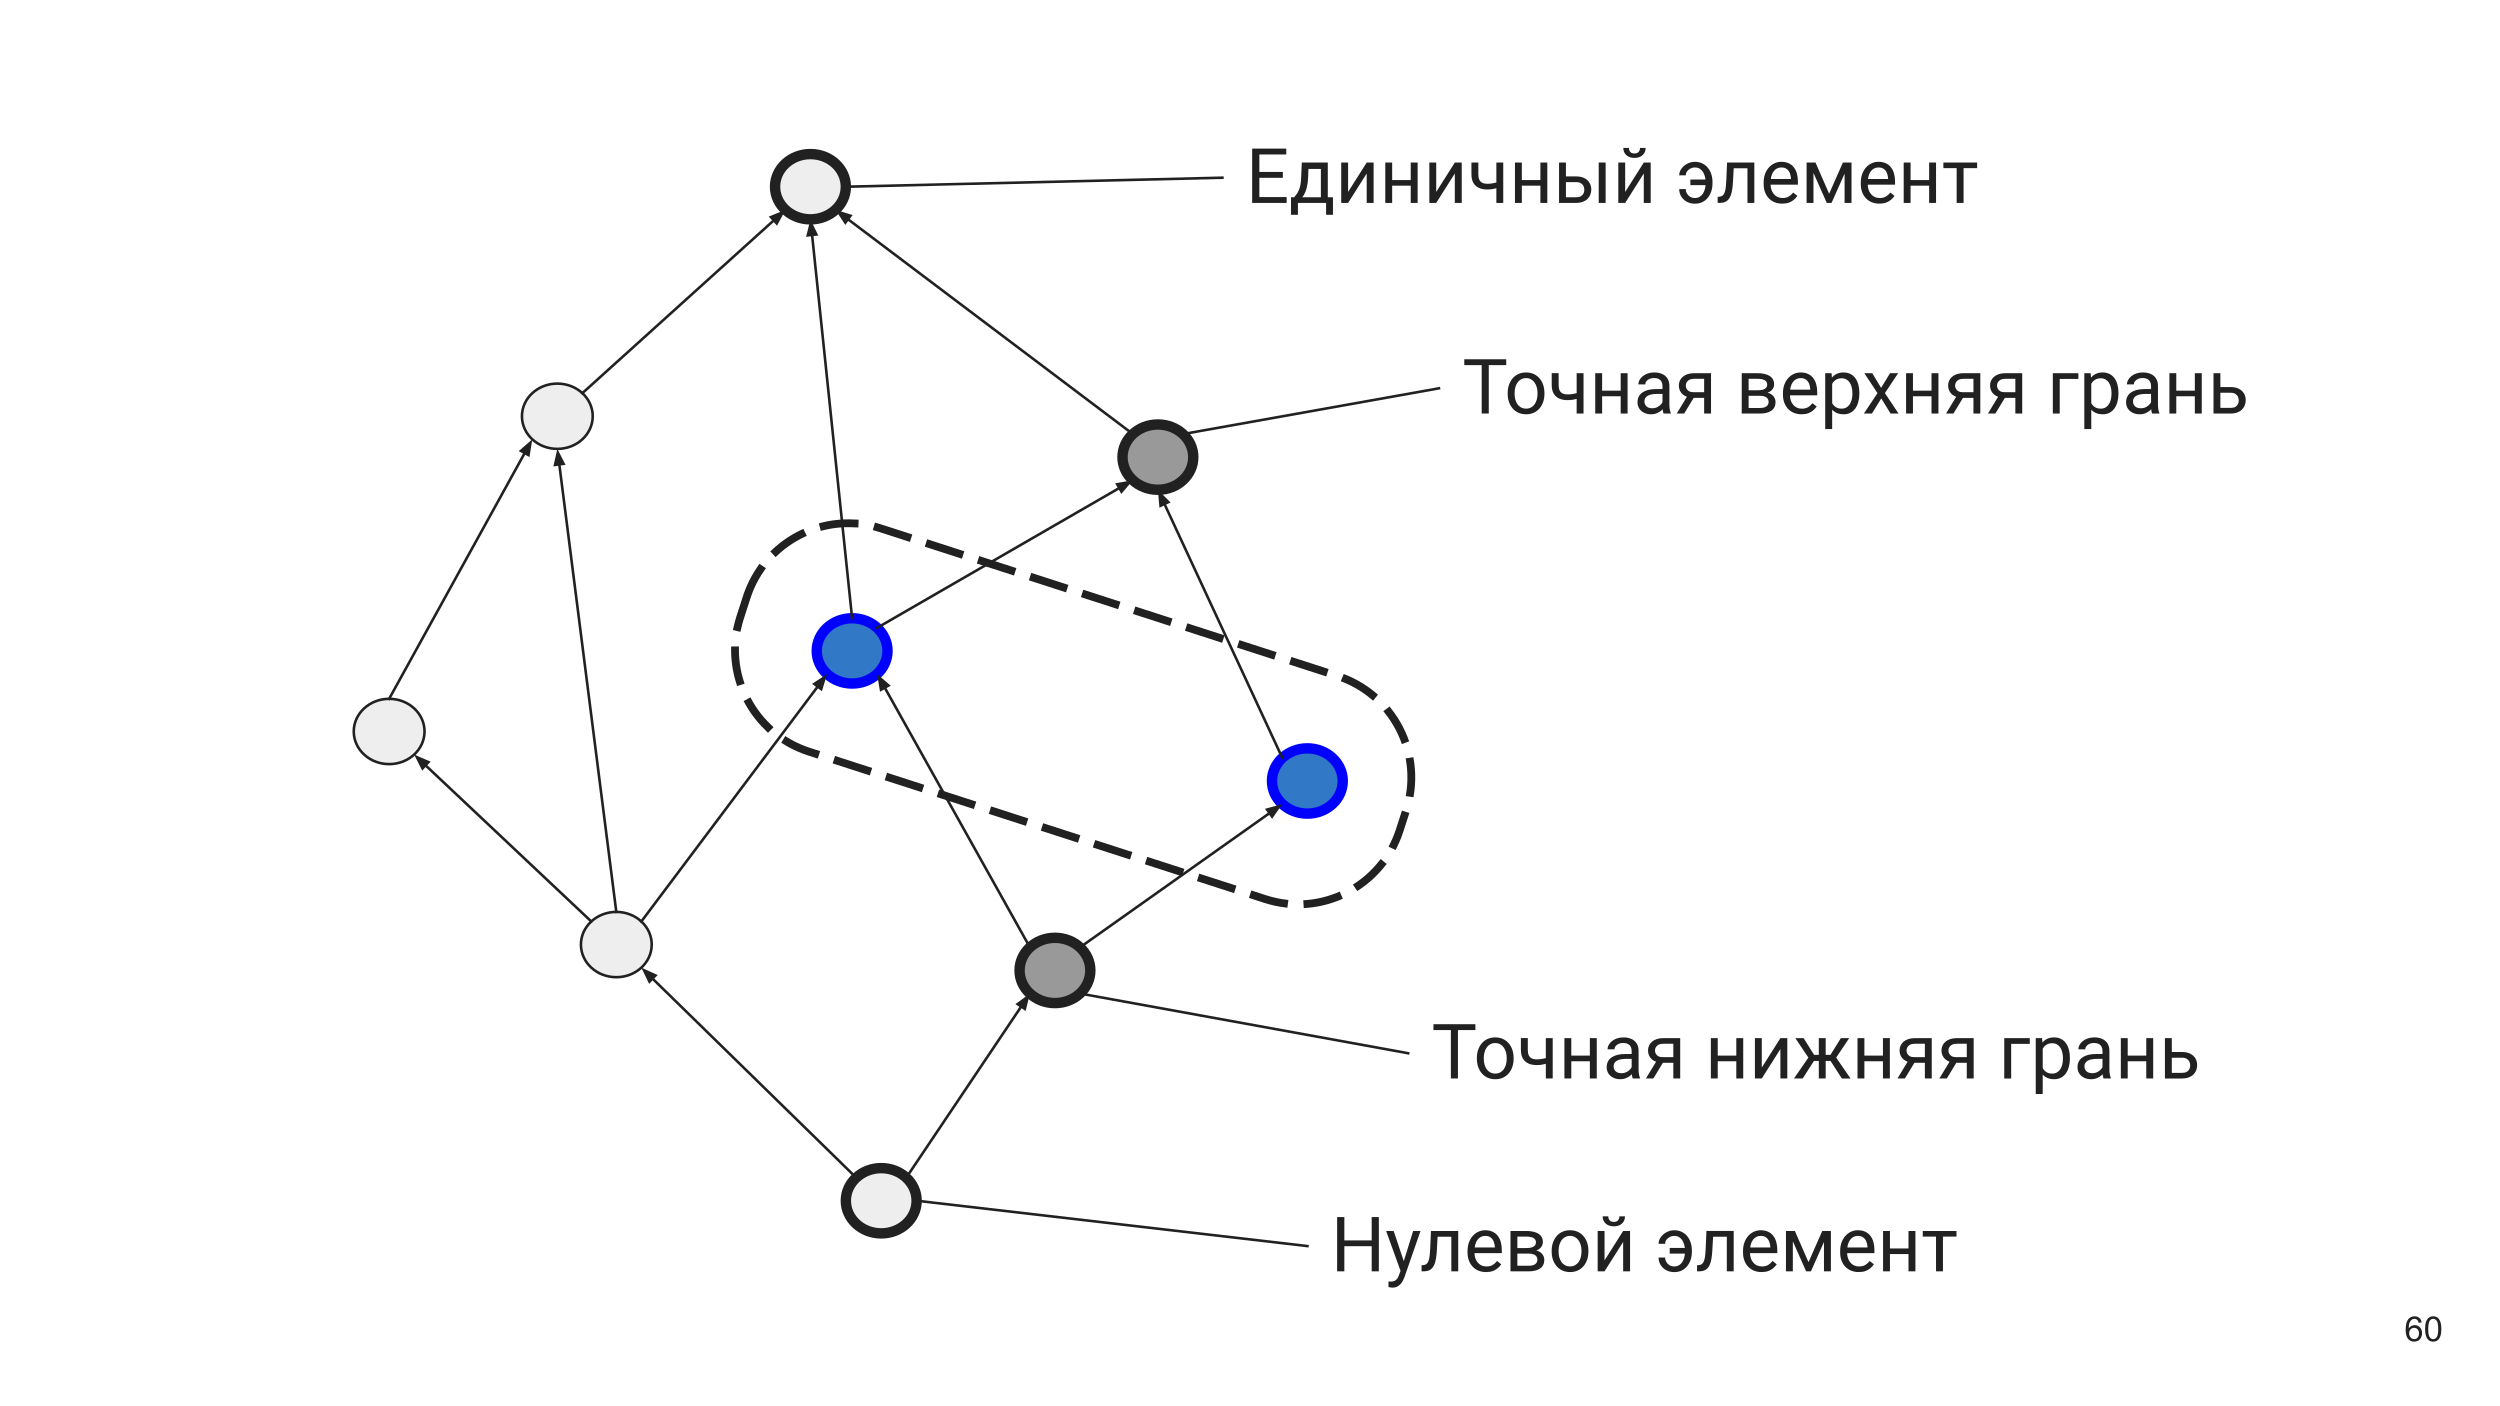 <svg version="1.1" viewBox="0.0 0.0 960.0 540.0" fill="none" stroke="none" stroke-linecap="square" stroke-miterlimit="10" xmlns:xlink="http://www.w3.org/1999/xlink" xmlns="http://www.w3.org/2000/svg"><rect x="0.0" y="0.0" width="960.0" height="540.0" fill="#333333" stroke="none"/><clipPath id="g36c326e7edb_0_50.0"><path d="m0 0l960.0 0l0 540.0l-960.0 0l0 -540.0z" clip-rule="nonzero"/></clipPath><g clip-path="url(#g36c326e7edb_0_50.0)"><path fill="#ffffff" d="m0 0l960.0 0l0 540.0l-960.0 0z" fill-rule="evenodd"/><path fill="#000000" fill-opacity="0.0" d="m889.497 489.577l57.606 0l0 41.323l-57.606 0z" fill-rule="evenodd"/><path fill="#212121" d="m929.903 507.835l-1.156 0.094q-0.156 -0.688 -0.438 -1.0q-0.484 -0.5 -1.172 -0.5q-0.562 0 -0.984 0.312q-0.562 0.391 -0.891 1.172q-0.312 0.766 -0.312 2.203q0.422 -0.641 1.031 -0.953q0.609 -0.312 1.281 -0.312q1.172 0 1.984 0.859q0.828 0.859 0.828 2.234q0 0.891 -0.391 1.672q-0.375 0.766 -1.062 1.172q-0.672 0.406 -1.531 0.406q-1.469 0 -2.391 -1.062q-0.922 -1.078 -0.922 -3.562q0 -2.766 1.016 -4.016q0.906 -1.094 2.406 -1.094q1.125 0 1.844 0.641q0.719 0.625 0.859 1.734zm-4.781 4.109q0 0.609 0.25 1.172q0.266 0.547 0.719 0.844q0.469 0.281 0.984 0.281q0.734 0 1.266 -0.594q0.547 -0.609 0.547 -1.641q0 -0.984 -0.531 -1.547q-0.531 -0.578 -1.328 -0.578q-0.797 0 -1.359 0.578q-0.547 0.562 -0.547 1.484zm6.116 -1.609q0 -1.688 0.344 -2.719q0.359 -1.031 1.047 -1.594q0.688 -0.562 1.719 -0.562q0.781 0 1.359 0.312q0.578 0.297 0.953 0.891q0.375 0.578 0.594 1.422q0.219 0.828 0.219 2.25q0 1.672 -0.359 2.703q-0.344 1.031 -1.031 1.594q-0.672 0.562 -1.734 0.562q-1.375 0 -2.156 -0.984q-0.953 -1.188 -0.953 -3.875zm1.203 0q0 2.344 0.547 3.125q0.562 0.781 1.359 0.781q0.812 0 1.359 -0.781q0.562 -0.781 0.562 -3.125q0 -2.359 -0.562 -3.125q-0.547 -0.781 -1.359 -0.781q-0.812 0 -1.297 0.688q-0.609 0.875 -0.609 3.219z" fill-rule="nonzero"/><path fill="#eeeeee" d="m297.619 71.698l0 0c0 -6.923 6.085 -12.535 13.591 -12.535l0 0c7.506 0 13.591 5.612 13.591 12.535l0 0c0 6.923 -6.085 12.535 -13.591 12.535l0 0c-7.506 0 -13.591 -5.612 -13.591 -12.535z" fill-rule="evenodd"/><path stroke="#212121" stroke-width="4.0" stroke-linejoin="round" stroke-linecap="butt" d="m297.619 71.698l0 0c0 -6.923 6.085 -12.535 13.591 -12.535l0 0c7.506 0 13.591 5.612 13.591 12.535l0 0c0 6.923 -6.085 12.535 -13.591 12.535l0 0c-7.506 0 -13.591 -5.612 -13.591 -12.535z" fill-rule="evenodd"/><path fill="#eeeeee" d="m200.425 159.835l0 0c0 -6.923 6.085 -12.535 13.591 -12.535l0 0c7.506 0 13.591 5.612 13.591 12.535l0 0c0 6.923 -6.085 12.535 -13.591 12.535l0 0c-7.506 0 -13.591 -5.612 -13.591 -12.535z" fill-rule="evenodd"/><path stroke="#212121" stroke-width="1.0" stroke-linejoin="round" stroke-linecap="butt" d="m200.425 159.835l0 0c0 -6.923 6.085 -12.535 13.591 -12.535l0 0c7.506 0 13.591 5.612 13.591 12.535l0 0c0 6.923 -6.085 12.535 -13.591 12.535l0 0c-7.506 0 -13.591 -5.612 -13.591 -12.535z" fill-rule="evenodd"/><path fill="#999999" d="m431.037 175.535l0 0c0 -6.923 6.085 -12.535 13.591 -12.535l0 0c7.506 0 13.591 5.612 13.591 12.535l0 0c0 6.923 -6.085 12.535 -13.591 12.535l0 0c-7.506 0 -13.591 -5.612 -13.591 -12.535z" fill-rule="evenodd"/><path stroke="#212121" stroke-width="4.0" stroke-linejoin="round" stroke-linecap="butt" d="m431.037 175.535l0 0c0 -6.923 6.085 -12.535 13.591 -12.535l0 0c7.506 0 13.591 5.612 13.591 12.535l0 0c0 6.923 -6.085 12.535 -13.591 12.535l0 0c-7.506 0 -13.591 -5.612 -13.591 -12.535z" fill-rule="evenodd"/><path fill="#3178c6" d="m313.622 249.944l0 0c0 -6.923 6.085 -12.535 13.591 -12.535l0 0c7.506 0 13.591 5.612 13.591 12.535l0 0c0 6.923 -6.085 12.535 -13.591 12.535l0 0c-7.506 0 -13.591 -5.612 -13.591 -12.535z" fill-rule="evenodd"/><path stroke="#0000ff" stroke-width="4.0" stroke-linejoin="round" stroke-linecap="butt" d="m313.622 249.944l0 0c0 -6.923 6.085 -12.535 13.591 -12.535l0 0c7.506 0 13.591 5.612 13.591 12.535l0 0c0 6.923 -6.085 12.535 -13.591 12.535l0 0c-7.506 0 -13.591 -5.612 -13.591 -12.535z" fill-rule="evenodd"/><path fill="#3178c6" d="m488.438 299.9l0 0c0 -6.923 6.085 -12.535 13.591 -12.535l0 0c7.506 0 13.591 5.612 13.591 12.535l0 0c0 6.923 -6.085 12.535 -13.591 12.535l0 0c-7.506 0 -13.591 -5.612 -13.591 -12.535z" fill-rule="evenodd"/><path stroke="#0000ff" stroke-width="4.0" stroke-linejoin="round" stroke-linecap="butt" d="m488.438 299.9l0 0c0 -6.923 6.085 -12.535 13.591 -12.535l0 0c7.506 0 13.591 5.612 13.591 12.535l0 0c0 6.923 -6.085 12.535 -13.591 12.535l0 0c-7.506 0 -13.591 -5.612 -13.591 -12.535z" fill-rule="evenodd"/><path fill="#eeeeee" d="m135.84 280.885l0 0c0 -6.923 6.085 -12.535 13.591 -12.535l0 0c7.506 0 13.591 5.612 13.591 12.535l0 0c0 6.923 -6.085 12.535 -13.591 12.535l0 0c-7.506 0 -13.591 -5.612 -13.591 -12.535z" fill-rule="evenodd"/><path stroke="#212121" stroke-width="1.0" stroke-linejoin="round" stroke-linecap="butt" d="m135.84 280.885l0 0c0 -6.923 6.085 -12.535 13.591 -12.535l0 0c7.506 0 13.591 5.612 13.591 12.535l0 0c0 6.923 -6.085 12.535 -13.591 12.535l0 0c-7.506 0 -13.591 -5.612 -13.591 -12.535z" fill-rule="evenodd"/><path fill="#eeeeee" d="m324.801 461.089l0 0c0 -6.923 6.085 -12.535 13.591 -12.535l0 0c7.506 0 13.591 5.612 13.591 12.535l0 0c0 6.923 -6.085 12.535 -13.591 12.535l0 0c-7.506 0 -13.591 -5.612 -13.591 -12.535z" fill-rule="evenodd"/><path stroke="#212121" stroke-width="4.0" stroke-linejoin="round" stroke-linecap="butt" d="m324.801 461.089l0 0c0 -6.923 6.085 -12.535 13.591 -12.535l0 0c7.506 0 13.591 5.612 13.591 12.535l0 0c0 6.923 -6.085 12.535 -13.591 12.535l0 0c-7.506 0 -13.591 -5.612 -13.591 -12.535z" fill-rule="evenodd"/><path fill="#eeeeee" d="m223.076 362.709l0 0c0 -6.923 6.085 -12.535 13.591 -12.535l0 0c7.506 0 13.591 5.612 13.591 12.535l0 0c0 6.923 -6.085 12.535 -13.591 12.535l0 0c-7.506 0 -13.591 -5.612 -13.591 -12.535z" fill-rule="evenodd"/><path stroke="#212121" stroke-width="1.0" stroke-linejoin="round" stroke-linecap="butt" d="m223.076 362.709l0 0c0 -6.923 6.085 -12.535 13.591 -12.535l0 0c7.506 0 13.591 5.612 13.591 12.535l0 0c0 6.923 -6.085 12.535 -13.591 12.535l0 0c-7.506 0 -13.591 -5.612 -13.591 -12.535z" fill-rule="evenodd"/><path fill="#999999" d="m391.509 372.651l0 0c0 -6.923 6.085 -12.535 13.591 -12.535l0 0c7.506 0 13.591 5.612 13.591 12.535l0 0c0 6.923 -6.085 12.535 -13.591 12.535l0 0c-7.506 0 -13.591 -5.612 -13.591 -12.535z" fill-rule="evenodd"/><path stroke="#212121" stroke-width="4.0" stroke-linejoin="round" stroke-linecap="butt" d="m391.509 372.651l0 0c0 -6.923 6.085 -12.535 13.591 -12.535l0 0c7.506 0 13.591 5.612 13.591 12.535l0 0c0 6.923 -6.085 12.535 -13.591 12.535l0 0c-7.506 0 -13.591 -5.612 -13.591 -12.535z" fill-rule="evenodd"/><path fill="#000000" fill-opacity="0.0" d="m328.781 452.225l-82.52 -80.661" fill-rule="evenodd"/><path stroke="#212121" stroke-width="1.0" stroke-linejoin="round" stroke-linecap="butt" d="m328.781 452.225l-78.229 -76.467" fill-rule="evenodd"/><path fill="#212121" stroke="#212121" stroke-width="1.0" stroke-linecap="butt" d="m251.707 374.577l-4.4 -1.991l2.091 4.353z" fill-rule="evenodd"/><path fill="#000000" fill-opacity="0.0" d="m348.001 452.225l47.496 -70.709" fill-rule="evenodd"/><path stroke="#212121" stroke-width="1.0" stroke-linejoin="round" stroke-linecap="butt" d="m348.001 452.225l44.15 -65.728" fill-rule="evenodd"/><path fill="#212121" stroke="#212121" stroke-width="1.0" stroke-linecap="butt" d="m393.523 387.418l1.159 -4.688l-3.902 2.846z" fill-rule="evenodd"/><path fill="#000000" fill-opacity="0.0" d="m227.057 353.845l-68.032 -64.094" fill-rule="evenodd"/><path stroke="#212121" stroke-width="1.0" stroke-linejoin="round" stroke-linecap="butt" d="m227.057 353.845l-63.664 -59.98" fill-rule="evenodd"/><path fill="#212121" stroke="#212121" stroke-width="1.0" stroke-linecap="butt" d="m164.525 292.662l-4.436 -1.91l2.17 4.314z" fill-rule="evenodd"/><path fill="#000000" fill-opacity="0.0" d="m414.71 363.787l77.701 -55.024" fill-rule="evenodd"/><path stroke="#212121" stroke-width="1.0" stroke-linejoin="round" stroke-linecap="butt" d="m414.71 363.787l72.804 -51.556" fill-rule="evenodd"/><path fill="#212121" stroke="#212121" stroke-width="1.0" stroke-linecap="butt" d="m488.469 313.579l2.749 -3.971l-4.658 1.275z" fill-rule="evenodd"/><path fill="#000000" fill-opacity="0.0" d="m395.49 363.787l-58.677 -104.976" fill-rule="evenodd"/><path stroke="#212121" stroke-width="1.0" stroke-linejoin="round" stroke-linecap="butt" d="m395.49 363.787l-55.75 -99.739" fill-rule="evenodd"/><path fill="#212121" stroke="#212121" stroke-width="1.0" stroke-linecap="butt" d="m341.182 263.242l-3.656 -3.155l0.772 4.767z" fill-rule="evenodd"/><path fill="#000000" fill-opacity="0.0" d="m246.277 353.845l71.339 -95.024" fill-rule="evenodd"/><path stroke="#212121" stroke-width="1.0" stroke-linejoin="round" stroke-linecap="butt" d="m246.277 353.845l67.736 -90.225" fill-rule="evenodd"/><path fill="#212121" stroke="#212121" stroke-width="1.0" stroke-linecap="butt" d="m315.334 264.611l1.404 -4.621l-4.046 2.638z" fill-rule="evenodd"/><path fill="#000000" fill-opacity="0.0" d="m236.661 350.165l-22.646 -177.795" fill-rule="evenodd"/><path stroke="#212121" stroke-width="1.0" stroke-linejoin="round" stroke-linecap="butt" d="m236.661 350.165l-21.888 -171.843" fill-rule="evenodd"/><path fill="#212121" stroke="#212121" stroke-width="1.0" stroke-linecap="butt" d="m216.412 178.113l-2.212 -4.293l-1.065 4.71z" fill-rule="evenodd"/><path fill="#000000" fill-opacity="0.0" d="m149.43 268.349l54.961 -99.654" fill-rule="evenodd"/><path stroke="#212121" stroke-width="1.0" stroke-linejoin="round" stroke-linecap="butt" d="m149.43 268.349l52.063 -94.4" fill-rule="evenodd"/><path fill="#212121" stroke="#212121" stroke-width="1.0" stroke-linecap="butt" d="m202.94 174.747l0.745 -4.771l-3.638 3.176z" fill-rule="evenodd"/><path fill="#000000" fill-opacity="0.0" d="m223.626 150.971l77.984 -70.394" fill-rule="evenodd"/><path stroke="#212121" stroke-width="1.0" stroke-linejoin="round" stroke-linecap="butt" d="m223.626 150.971l73.53 -66.373" fill-rule="evenodd"/><path fill="#212121" stroke="#212121" stroke-width="1.0" stroke-linecap="butt" d="m298.263 85.823l2.262 -4.267l-4.475 1.815z" fill-rule="evenodd"/><path fill="#000000" fill-opacity="0.0" d="m435.017 166.672l-114.205 -86.11" fill-rule="evenodd"/><path stroke="#212121" stroke-width="1.0" stroke-linejoin="round" stroke-linecap="butt" d="m435.017 166.672l-109.414 -82.498" fill-rule="evenodd"/><path fill="#212121" stroke="#212121" stroke-width="1.0" stroke-linecap="butt" d="m326.598 82.855l-4.618 -1.413l2.629 4.051z" fill-rule="evenodd"/><path fill="#000000" fill-opacity="0.0" d="m336.823 241.08l98.205 -56.693" fill-rule="evenodd"/><path stroke="#212121" stroke-width="1.0" stroke-linejoin="round" stroke-linecap="butt" d="m336.823 241.08l93.008 -53.693" fill-rule="evenodd"/><path fill="#212121" stroke="#212121" stroke-width="1.0" stroke-linecap="butt" d="m430.657 188.817l3.104 -3.699l-4.756 0.838z" fill-rule="evenodd"/><path fill="#000000" fill-opacity="0.0" d="m327.213 237.408l-16.0 -153.165" fill-rule="evenodd"/><path stroke="#212121" stroke-width="1.0" stroke-linejoin="round" stroke-linecap="butt" d="m327.213 237.408l-15.377 -147.198" fill-rule="evenodd"/><path fill="#212121" stroke="#212121" stroke-width="1.0" stroke-linecap="butt" d="m313.479 90.039l-2.114 -4.342l-1.171 4.685z" fill-rule="evenodd"/><path fill="#000000" fill-opacity="0.0" d="m492.407 291.031l-47.78 -102.961" fill-rule="evenodd"/><path stroke="#212121" stroke-width="1.0" stroke-linejoin="round" stroke-linecap="butt" d="m492.407 291.031l-45.254 -97.518" fill-rule="evenodd"/><path fill="#212121" stroke="#212121" stroke-width="1.0" stroke-linecap="butt" d="m448.651 192.818l-3.409 -3.421l0.412 4.812z" fill-rule="evenodd"/><path fill="#000000" fill-opacity="0.0" d="m552.562 121.643l331.874 0l0 54.929l-331.874 0z" fill-rule="evenodd"/><path fill="#212121" d="m571.687 137.959l0 20.844l-2.719 0l0 -20.844l2.719 0zm6.703 0l0 2.25l-16.109 0l0 -2.25l16.109 0zm0.566 13.266l0 -0.328q0 -1.672 0.484 -3.109q0.5 -1.438 1.406 -2.5q0.922 -1.078 2.219 -1.672q1.312 -0.594 2.922 -0.594q1.641 0 2.953 0.594q1.312 0.594 2.234 1.672q0.922 1.062 1.406 2.5q0.484 1.438 0.484 3.109l0 0.328q0 1.672 -0.484 3.109q-0.484 1.438 -1.406 2.5q-0.922 1.062 -2.219 1.656q-1.297 0.594 -2.938 0.594q-1.625 0 -2.938 -0.594q-1.297 -0.594 -2.219 -1.656q-0.922 -1.062 -1.422 -2.5q-0.484 -1.438 -0.484 -3.109zm2.656 -0.328l0 0.328q0 1.156 0.266 2.188q0.281 1.016 0.828 1.812q0.547 0.781 1.375 1.234q0.844 0.453 1.938 0.453q1.094 0 1.906 -0.453q0.828 -0.453 1.375 -1.234q0.547 -0.797 0.828 -1.812q0.281 -1.031 0.281 -2.188l0 -0.328q0 -1.141 -0.281 -2.156q-0.281 -1.031 -0.844 -1.828q-0.547 -0.797 -1.375 -1.25q-0.812 -0.469 -1.922 -0.469q-1.078 0 -1.906 0.469q-0.828 0.453 -1.375 1.25q-0.547 0.797 -0.828 1.828q-0.266 1.016 -0.266 2.156zm26.461 -7.594l0 15.5l-2.641 0l0 -15.5l2.641 0zm-0.906 7.125l0 2.172q-0.797 0.297 -1.625 0.547q-0.812 0.234 -1.734 0.375q-0.906 0.125 -1.969 0.125q-1.828 0 -3.172 -0.641q-1.344 -0.641 -2.078 -1.922q-0.734 -1.297 -0.734 -3.281l0 -4.516l2.656 0l0 4.516q0 1.297 0.375 2.094q0.391 0.797 1.141 1.188q0.75 0.375 1.812 0.375q1.031 0 1.938 -0.141q0.922 -0.141 1.75 -0.359q0.844 -0.234 1.641 -0.531zm15.687 -0.406l0 2.156l-8.188 0l0 -2.156l8.188 0zm-7.641 -6.719l0 15.5l-2.641 0l0 -15.5l2.641 0zm9.781 0l0 15.5l-2.656 0l0 -15.5l2.656 0zm13.397 12.844l0 -7.969q0 -0.922 -0.375 -1.594q-0.359 -0.688 -1.094 -1.047q-0.719 -0.375 -1.797 -0.375q-1.0 0 -1.75 0.344q-0.75 0.344 -1.172 0.906q-0.422 0.547 -0.422 1.188l-2.656 0q0 -0.828 0.422 -1.641q0.438 -0.812 1.25 -1.484q0.812 -0.672 1.938 -1.062q1.141 -0.391 2.547 -0.391q1.688 0 2.984 0.578q1.297 0.562 2.031 1.719q0.75 1.156 0.75 2.891l0 7.219q0 0.766 0.125 1.641q0.141 0.875 0.406 1.5l0 0.234l-2.766 0q-0.188 -0.453 -0.312 -1.219q-0.109 -0.766 -0.109 -1.438zm0.453 -6.734l0.031 1.859l-2.672 0q-1.141 0 -2.031 0.188q-0.875 0.172 -1.484 0.531q-0.594 0.359 -0.922 0.891q-0.312 0.531 -0.312 1.25q0 0.734 0.328 1.344q0.344 0.594 1.0 0.953q0.672 0.344 1.641 0.344q1.219 0 2.141 -0.516q0.938 -0.516 1.484 -1.25q0.562 -0.75 0.594 -1.453l1.141 1.266q-0.109 0.609 -0.547 1.344q-0.438 0.719 -1.188 1.391q-0.734 0.656 -1.75 1.094q-1.0 0.438 -2.266 0.438q-1.562 0 -2.75 -0.609q-1.188 -0.609 -1.844 -1.641q-0.641 -1.047 -0.641 -2.344q0 -1.25 0.484 -2.188q0.484 -0.953 1.406 -1.594q0.922 -0.641 2.203 -0.969q1.297 -0.328 2.875 -0.328l3.078 0zm9.5 2.0l2.859 0l-4.484 7.391l-2.859 0l4.484 -7.391zm2.219 -8.109l6.469 0l0 15.5l-2.641 0l0 -13.344l-3.828 0q-1.125 0 -1.844 0.375q-0.719 0.375 -1.047 0.984q-0.328 0.594 -0.328 1.25q0 0.625 0.297 1.203q0.297 0.578 0.938 0.953q0.656 0.375 1.672 0.375l4.859 0l0 2.172l-4.859 0q-1.328 0 -2.359 -0.359q-1.031 -0.359 -1.75 -0.984q-0.719 -0.641 -1.094 -1.5q-0.375 -0.875 -0.375 -1.891q0 -1.016 0.391 -1.875q0.406 -0.859 1.156 -1.5q0.75 -0.656 1.844 -1.0q1.094 -0.359 2.5 -0.359zm25.293 8.688l-5.094 0l-0.016 -2.125l4.141 0q1.234 0 2.062 -0.234q0.828 -0.25 1.234 -0.734q0.422 -0.484 0.422 -1.203q0 -0.562 -0.234 -0.984q-0.234 -0.422 -0.719 -0.703q-0.469 -0.281 -1.172 -0.406q-0.688 -0.141 -1.609 -0.141l-3.406 0l0 13.344l-2.641 0l0 -15.5l6.047 0q1.469 0 2.641 0.266q1.188 0.25 2.016 0.781q0.844 0.516 1.281 1.328q0.453 0.797 0.453 1.891q0 0.688 -0.281 1.328q-0.281 0.625 -0.844 1.109q-0.562 0.484 -1.375 0.797q-0.812 0.312 -1.875 0.391l-1.031 0.797zm0 6.812l-6.047 0l1.312 -2.141l4.734 0q1.094 0 1.828 -0.281q0.734 -0.281 1.094 -0.797q0.375 -0.531 0.375 -1.266q0 -0.734 -0.375 -1.25q-0.359 -0.531 -1.094 -0.797q-0.734 -0.281 -1.828 -0.281l-4.031 0l0.031 -2.125l5.031 0l0.953 0.797q1.281 0.109 2.156 0.641q0.891 0.531 1.344 1.344q0.469 0.797 0.469 1.75q0 1.078 -0.406 1.922q-0.406 0.828 -1.188 1.375q-0.766 0.547 -1.875 0.828q-1.094 0.281 -2.484 0.281zm15.925 0.281q-1.625 0 -2.938 -0.547q-1.312 -0.547 -2.25 -1.547q-0.938 -1.016 -1.438 -2.391q-0.5 -1.375 -0.5 -3.0l0 -0.594q0 -1.891 0.562 -3.375q0.562 -1.484 1.516 -2.516q0.969 -1.031 2.172 -1.562q1.219 -0.531 2.531 -0.531q1.656 0 2.859 0.578q1.219 0.562 1.984 1.594q0.781 1.016 1.156 2.406q0.375 1.375 0.375 3.016l0 1.188l-11.578 0l0 -2.172l8.922 0l0 -0.188q-0.062 -1.031 -0.422 -2.0q-0.359 -0.984 -1.156 -1.609q-0.781 -0.641 -2.141 -0.641q-0.906 0 -1.672 0.391q-0.75 0.375 -1.297 1.125q-0.547 0.734 -0.844 1.812q-0.297 1.078 -0.297 2.484l0 0.594q0 1.109 0.297 2.078q0.312 0.953 0.906 1.688q0.594 0.734 1.438 1.156q0.859 0.406 1.953 0.406q1.406 0 2.375 -0.562q0.969 -0.578 1.703 -1.547l1.609 1.281q-0.5 0.75 -1.281 1.438q-0.766 0.688 -1.891 1.125q-1.125 0.422 -2.656 0.422zm11.771 -12.797l0 18.469l-2.672 0l0 -21.453l2.438 0l0.234 2.984zm10.438 4.641l0 0.297q0 1.688 -0.406 3.141q-0.391 1.438 -1.156 2.5q-0.766 1.047 -1.891 1.641q-1.109 0.578 -2.562 0.578q-1.469 0 -2.609 -0.484q-1.125 -0.484 -1.922 -1.406q-0.781 -0.938 -1.25 -2.234q-0.469 -1.312 -0.641 -2.938l0 -1.609q0.172 -1.719 0.641 -3.078q0.484 -1.359 1.266 -2.328q0.781 -0.969 1.891 -1.469q1.125 -0.516 2.578 -0.516q1.469 0 2.594 0.562q1.141 0.562 1.906 1.609q0.781 1.047 1.172 2.5q0.391 1.453 0.391 3.234zm-2.672 0.297l0 -0.297q0 -1.156 -0.25 -2.172q-0.234 -1.031 -0.75 -1.812q-0.5 -0.781 -1.297 -1.234q-0.781 -0.453 -1.859 -0.453q-1.0 0 -1.75 0.344q-0.734 0.344 -1.25 0.922q-0.516 0.578 -0.844 1.328q-0.312 0.734 -0.469 1.516l0 3.703q0.281 1.016 0.797 1.891q0.516 0.875 1.375 1.422q0.859 0.531 2.172 0.531q1.062 0 1.844 -0.453q0.781 -0.453 1.281 -1.234q0.516 -0.797 0.75 -1.812q0.25 -1.031 0.25 -2.188zm7.629 -7.922l3.391 5.641l3.438 -5.641l3.109 0l-5.078 7.656l5.234 7.844l-3.062 0l-3.578 -5.812l-3.578 5.812l-3.094 0l5.219 -7.844l-5.047 -7.656l3.047 0zm23.268 6.719l0 2.156l-8.188 0l0 -2.156l8.188 0zm-7.641 -6.719l0 15.5l-2.641 0l0 -15.5l2.641 0zm9.781 0l0 15.5l-2.656 0l0 -15.5l2.656 0zm7.397 8.109l2.859 0l-4.484 7.391l-2.859 0l4.484 -7.391zm2.219 -8.109l6.469 0l0 15.5l-2.641 0l0 -13.344l-3.828 0q-1.125 0 -1.844 0.375q-0.719 0.375 -1.047 0.984q-0.328 0.594 -0.328 1.25q0 0.625 0.297 1.203q0.297 0.578 0.938 0.953q0.656 0.375 1.672 0.375l4.859 0l0 2.172l-4.859 0q-1.328 0 -2.359 -0.359q-1.031 -0.359 -1.75 -0.984q-0.719 -0.641 -1.094 -1.5q-0.375 -0.875 -0.375 -1.891q0 -1.016 0.391 -1.875q0.406 -0.859 1.156 -1.5q0.75 -0.656 1.844 -1.0q1.094 -0.359 2.5 -0.359zm13.877 8.109l2.859 0l-4.484 7.391l-2.859 0l4.484 -7.391zm2.219 -8.109l6.469 0l0 15.5l-2.641 0l0 -13.344l-3.828 0q-1.125 0 -1.844 0.375q-0.719 0.375 -1.047 0.984q-0.328 0.594 -0.328 1.25q0 0.625 0.297 1.203q0.297 0.578 0.938 0.953q0.656 0.375 1.672 0.375l4.859 0l0 2.172l-4.859 0q-1.328 0 -2.359 -0.359q-1.031 -0.359 -1.75 -0.984q-0.719 -0.641 -1.094 -1.5q-0.375 -0.875 -0.375 -1.891q0 -1.016 0.391 -1.875q0.406 -0.859 1.156 -1.5q0.75 -0.656 1.844 -1.0q1.094 -0.359 2.5 -0.359zm28.027 0l0 2.203l-7.156 0l0 13.297l-2.656 0l0 -15.5l9.812 0zm4.956 2.984l0 18.469l-2.672 0l0 -21.453l2.438 0l0.234 2.984zm10.438 4.641l0 0.297q0 1.688 -0.406 3.141q-0.391 1.438 -1.156 2.5q-0.766 1.047 -1.891 1.641q-1.109 0.578 -2.562 0.578q-1.469 0 -2.609 -0.484q-1.125 -0.484 -1.922 -1.406q-0.781 -0.938 -1.25 -2.234q-0.469 -1.312 -0.641 -2.938l0 -1.609q0.172 -1.719 0.641 -3.078q0.484 -1.359 1.266 -2.328q0.781 -0.969 1.891 -1.469q1.125 -0.516 2.578 -0.516q1.469 0 2.594 0.562q1.141 0.562 1.906 1.609q0.781 1.047 1.172 2.5q0.391 1.453 0.391 3.234zm-2.672 0.297l0 -0.297q0 -1.156 -0.25 -2.172q-0.234 -1.031 -0.75 -1.812q-0.5 -0.781 -1.297 -1.234q-0.781 -0.453 -1.859 -0.453q-1.0 0 -1.75 0.344q-0.734 0.344 -1.25 0.922q-0.516 0.578 -0.844 1.328q-0.312 0.734 -0.469 1.516l0 3.703q0.281 1.016 0.797 1.891q0.516 0.875 1.375 1.422q0.859 0.531 2.172 0.531q1.062 0 1.844 -0.453q0.781 -0.453 1.281 -1.234q0.516 -0.797 0.75 -1.812q0.25 -1.031 0.25 -2.188zm15.187 4.922l0 -7.969q0 -0.922 -0.375 -1.594q-0.359 -0.688 -1.094 -1.047q-0.719 -0.375 -1.797 -0.375q-1.0 0 -1.75 0.344q-0.75 0.344 -1.172 0.906q-0.422 0.547 -0.422 1.188l-2.656 0q0 -0.828 0.422 -1.641q0.438 -0.812 1.25 -1.484q0.812 -0.672 1.938 -1.062q1.141 -0.391 2.547 -0.391q1.688 0 2.984 0.578q1.297 0.562 2.031 1.719q0.75 1.156 0.75 2.891l0 7.219q0 0.766 0.125 1.641q0.141 0.875 0.406 1.5l0 0.234l-2.766 0q-0.188 -0.453 -0.312 -1.219q-0.109 -0.766 -0.109 -1.438zm0.453 -6.734l0.031 1.859l-2.672 0q-1.141 0 -2.031 0.188q-0.875 0.172 -1.484 0.531q-0.594 0.359 -0.922 0.891q-0.312 0.531 -0.312 1.25q0 0.734 0.328 1.344q0.344 0.594 1.0 0.953q0.672 0.344 1.641 0.344q1.219 0 2.141 -0.516q0.938 -0.516 1.484 -1.25q0.562 -0.75 0.594 -1.453l1.141 1.266q-0.109 0.609 -0.547 1.344q-0.438 0.719 -1.188 1.391q-0.734 0.656 -1.75 1.094q-1.0 0.438 -2.266 0.438q-1.562 0 -2.75 -0.609q-1.188 -0.609 -1.844 -1.641q-0.641 -1.047 -0.641 -2.344q0 -1.25 0.484 -2.188q0.484 -0.953 1.406 -1.594q0.922 -0.641 2.203 -0.969q1.297 -0.328 2.875 -0.328l3.078 0zm16.875 0.609l0 2.156l-8.188 0l0 -2.156l8.188 0zm-7.641 -6.719l0 15.5l-2.641 0l0 -15.5l2.641 0zm9.781 0l0 15.5l-2.656 0l0 -15.5l2.656 0zm6.444 5.328l4.641 0q1.875 0 3.156 0.656q1.297 0.656 1.969 1.797q0.672 1.125 0.672 2.578q0 1.078 -0.375 2.016q-0.375 0.938 -1.109 1.641q-0.734 0.703 -1.828 1.094q-1.078 0.391 -2.484 0.391l-6.578 0l0 -15.5l2.641 0l0 13.328l3.938 0q1.156 0 1.844 -0.406q0.688 -0.422 0.984 -1.078q0.297 -0.672 0.297 -1.391q0 -0.703 -0.297 -1.375q-0.297 -0.672 -0.984 -1.109q-0.688 -0.453 -1.844 -0.453l-4.641 0l0 -2.188z" fill-rule="nonzero"/><path fill="#000000" fill-opacity="0.0" d="m552.562 149.108l-98.331 17.575" fill-rule="evenodd"/><path stroke="#212121" stroke-width="1.0" stroke-linejoin="round" stroke-linecap="butt" d="m552.562 149.108l-98.331 17.575" fill-rule="evenodd"/><path fill="#000000" fill-opacity="0.0" d="m540.727 376.982l336.22 0l0 54.929l-336.22 0z" fill-rule="evenodd"/><path fill="#212121" d="m559.852 393.298l0 20.844l-2.719 0l0 -20.844l2.719 0zm6.703 0l0 2.25l-16.109 0l0 -2.25l16.109 0zm0.566 13.266l0 -0.328q0 -1.672 0.484 -3.109q0.5 -1.438 1.406 -2.5q0.922 -1.078 2.219 -1.672q1.312 -0.594 2.922 -0.594q1.641 0 2.953 0.594q1.312 0.594 2.234 1.672q0.922 1.062 1.406 2.5q0.484 1.438 0.484 3.109l0 0.328q0 1.672 -0.484 3.109q-0.484 1.438 -1.406 2.5q-0.922 1.062 -2.219 1.656q-1.297 0.594 -2.938 0.594q-1.625 0 -2.938 -0.594q-1.297 -0.594 -2.219 -1.656q-0.922 -1.062 -1.422 -2.5q-0.484 -1.438 -0.484 -3.109zm2.656 -0.328l0 0.328q0 1.156 0.266 2.188q0.281 1.016 0.828 1.812q0.547 0.781 1.375 1.234q0.844 0.453 1.938 0.453q1.094 0 1.906 -0.453q0.828 -0.453 1.375 -1.234q0.547 -0.797 0.828 -1.812q0.281 -1.031 0.281 -2.188l0 -0.328q0 -1.141 -0.281 -2.156q-0.281 -1.031 -0.844 -1.828q-0.547 -0.797 -1.375 -1.25q-0.812 -0.469 -1.922 -0.469q-1.078 0 -1.906 0.469q-0.828 0.453 -1.375 1.25q-0.547 0.797 -0.828 1.828q-0.266 1.016 -0.266 2.156zm26.461 -7.594l0 15.5l-2.641 0l0 -15.5l2.641 0zm-0.906 7.125l0 2.172q-0.797 0.297 -1.625 0.547q-0.812 0.234 -1.734 0.375q-0.906 0.125 -1.969 0.125q-1.828 0 -3.172 -0.641q-1.344 -0.641 -2.078 -1.922q-0.734 -1.297 -0.734 -3.281l0 -4.516l2.656 0l0 4.516q0 1.297 0.375 2.094q0.391 0.797 1.141 1.188q0.75 0.375 1.812 0.375q1.031 0 1.938 -0.141q0.922 -0.141 1.75 -0.359q0.844 -0.234 1.641 -0.531zm15.687 -0.406l0 2.156l-8.188 0l0 -2.156l8.188 0zm-7.641 -6.719l0 15.5l-2.641 0l0 -15.5l2.641 0zm9.781 0l0 15.5l-2.656 0l0 -15.5l2.656 0zm13.397 12.844l0 -7.969q0 -0.922 -0.375 -1.594q-0.359 -0.688 -1.094 -1.047q-0.719 -0.375 -1.797 -0.375q-1.0 0 -1.75 0.344q-0.75 0.344 -1.172 0.906q-0.422 0.547 -0.422 1.188l-2.656 0q0 -0.828 0.422 -1.641q0.438 -0.812 1.25 -1.484q0.812 -0.672 1.938 -1.062q1.141 -0.391 2.547 -0.391q1.688 0 2.984 0.578q1.297 0.562 2.031 1.719q0.75 1.156 0.75 2.891l0 7.219q0 0.766 0.125 1.641q0.141 0.875 0.406 1.5l0 0.234l-2.766 0q-0.188 -0.453 -0.312 -1.219q-0.109 -0.766 -0.109 -1.438zm0.453 -6.734l0.031 1.859l-2.672 0q-1.141 0 -2.031 0.188q-0.875 0.172 -1.484 0.531q-0.594 0.359 -0.922 0.891q-0.312 0.531 -0.312 1.25q0 0.734 0.328 1.344q0.344 0.594 1.0 0.953q0.672 0.344 1.641 0.344q1.219 0 2.141 -0.516q0.938 -0.516 1.484 -1.25q0.562 -0.75 0.594 -1.453l1.141 1.266q-0.109 0.609 -0.547 1.344q-0.438 0.719 -1.188 1.391q-0.734 0.656 -1.75 1.094q-1.0 0.438 -2.266 0.438q-1.562 0 -2.75 -0.609q-1.188 -0.609 -1.844 -1.641q-0.641 -1.047 -0.641 -2.344q0 -1.25 0.484 -2.188q0.484 -0.953 1.406 -1.594q0.922 -0.641 2.203 -0.969q1.297 -0.328 2.875 -0.328l3.078 0zm9.5 2.0l2.859 0l-4.484 7.391l-2.859 0l4.484 -7.391zm2.219 -8.109l6.469 0l0 15.5l-2.641 0l0 -13.344l-3.828 0q-1.125 0 -1.844 0.375q-0.719 0.375 -1.047 0.984q-0.328 0.594 -0.328 1.25q0 0.625 0.297 1.203q0.297 0.578 0.938 0.953q0.656 0.375 1.672 0.375l4.859 0l0 2.172l-4.859 0q-1.328 0 -2.359 -0.359q-1.031 -0.359 -1.75 -0.984q-0.719 -0.641 -1.094 -1.5q-0.375 -0.875 -0.375 -1.891q0 -1.016 0.391 -1.875q0.406 -0.859 1.156 -1.5q0.75 -0.656 1.844 -1.0q1.094 -0.359 2.5 -0.359zm28.527 6.719l0 2.156l-8.188 0l0 -2.156l8.188 0zm-7.641 -6.719l0 15.5l-2.641 0l0 -15.5l2.641 0zm9.781 0l0 15.5l-2.656 0l0 -15.5l2.656 0zm7.131 11.297l7.141 -11.297l2.656 0l0 15.5l-2.656 0l0 -11.297l-7.141 11.297l-2.641 0l0 -15.5l2.641 0l0 11.297zm18.755 -2.547l-5.875 -8.75l3.188 0l4.016 6.422l3.094 0l-0.391 2.328l-4.031 0zm1.438 -0.266l-4.484 7.016l-3.359 0l6.172 -8.938l1.672 1.922zm4.344 -8.484l0 15.5l-2.641 0l0 -15.5l2.641 0zm9.031 0l-5.859 8.75l-4.047 0l-0.406 -2.328l3.109 0l4.0 -6.422l3.203 0zm-2.828 15.5l-4.516 -7.016l1.703 -1.922l6.156 8.938l-3.344 0zm16.297 -8.781l0 2.156l-8.188 0l0 -2.156l8.188 0zm-7.641 -6.719l0 15.5l-2.641 0l0 -15.5l2.641 0zm9.781 0l0 15.5l-2.656 0l0 -15.5l2.656 0zm7.397 8.109l2.859 0l-4.484 7.391l-2.859 0l4.484 -7.391zm2.219 -8.109l6.469 0l0 15.5l-2.641 0l0 -13.344l-3.828 0q-1.125 0 -1.844 0.375q-0.719 0.375 -1.047 0.984q-0.328 0.594 -0.328 1.25q0 0.625 0.297 1.203q0.297 0.578 0.938 0.953q0.656 0.375 1.672 0.375l4.859 0l0 2.172l-4.859 0q-1.328 0 -2.359 -0.359q-1.031 -0.359 -1.75 -0.984q-0.719 -0.641 -1.094 -1.5q-0.375 -0.875 -0.375 -1.891q0 -1.016 0.391 -1.875q0.406 -0.859 1.156 -1.5q0.75 -0.656 1.844 -1.0q1.094 -0.359 2.5 -0.359zm13.877 8.109l2.859 0l-4.484 7.391l-2.859 0l4.484 -7.391zm2.219 -8.109l6.469 0l0 15.5l-2.641 0l0 -13.344l-3.828 0q-1.125 0 -1.844 0.375q-0.719 0.375 -1.047 0.984q-0.328 0.594 -0.328 1.25q0 0.625 0.297 1.203q0.297 0.578 0.938 0.953q0.656 0.375 1.672 0.375l4.859 0l0 2.172l-4.859 0q-1.328 0 -2.359 -0.359q-1.031 -0.359 -1.75 -0.984q-0.719 -0.641 -1.094 -1.5q-0.375 -0.875 -0.375 -1.891q0 -1.016 0.391 -1.875q0.406 -0.859 1.156 -1.5q0.75 -0.656 1.844 -1.0q1.094 -0.359 2.5 -0.359zm28.027 0l0 2.203l-7.156 0l0 13.297l-2.656 0l0 -15.5l9.812 0zm4.956 2.984l0 18.469l-2.672 0l0 -21.453l2.438 0l0.234 2.984zm10.438 4.641l0 0.297q0 1.688 -0.406 3.141q-0.391 1.438 -1.156 2.5q-0.766 1.047 -1.891 1.641q-1.109 0.578 -2.562 0.578q-1.469 0 -2.609 -0.484q-1.125 -0.484 -1.922 -1.406q-0.781 -0.938 -1.25 -2.234q-0.469 -1.312 -0.641 -2.938l0 -1.609q0.172 -1.719 0.641 -3.078q0.484 -1.359 1.266 -2.328q0.781 -0.969 1.891 -1.469q1.125 -0.516 2.578 -0.516q1.469 0 2.594 0.562q1.141 0.562 1.906 1.609q0.781 1.047 1.172 2.5q0.391 1.453 0.391 3.234zm-2.672 0.297l0 -0.297q0 -1.156 -0.25 -2.172q-0.234 -1.031 -0.75 -1.812q-0.5 -0.781 -1.297 -1.234q-0.781 -0.453 -1.859 -0.453q-1.0 0 -1.75 0.344q-0.734 0.344 -1.25 0.922q-0.516 0.578 -0.844 1.328q-0.312 0.734 -0.469 1.516l0 3.703q0.281 1.016 0.797 1.891q0.516 0.875 1.375 1.422q0.859 0.531 2.172 0.531q1.062 0 1.844 -0.453q0.781 -0.453 1.281 -1.234q0.516 -0.797 0.75 -1.812q0.25 -1.031 0.25 -2.188zm15.187 4.922l0 -7.969q0 -0.922 -0.375 -1.594q-0.359 -0.688 -1.094 -1.047q-0.719 -0.375 -1.797 -0.375q-1.0 0 -1.75 0.344q-0.75 0.344 -1.172 0.906q-0.422 0.547 -0.422 1.188l-2.656 0q0 -0.828 0.422 -1.641q0.438 -0.812 1.25 -1.484q0.812 -0.672 1.938 -1.062q1.141 -0.391 2.547 -0.391q1.688 0 2.984 0.578q1.297 0.562 2.031 1.719q0.75 1.156 0.75 2.891l0 7.219q0 0.766 0.125 1.641q0.141 0.875 0.406 1.5l0 0.234l-2.766 0q-0.188 -0.453 -0.312 -1.219q-0.109 -0.766 -0.109 -1.438zm0.453 -6.734l0.031 1.859l-2.672 0q-1.141 0 -2.031 0.188q-0.875 0.172 -1.484 0.531q-0.594 0.359 -0.922 0.891q-0.312 0.531 -0.312 1.25q0 0.734 0.328 1.344q0.344 0.594 1.0 0.953q0.672 0.344 1.641 0.344q1.219 0 2.141 -0.516q0.938 -0.516 1.484 -1.25q0.562 -0.75 0.594 -1.453l1.141 1.266q-0.109 0.609 -0.547 1.344q-0.438 0.719 -1.188 1.391q-0.734 0.656 -1.75 1.094q-1.0 0.438 -2.266 0.438q-1.562 0 -2.75 -0.609q-1.188 -0.609 -1.844 -1.641q-0.641 -1.047 -0.641 -2.344q0 -1.25 0.484 -2.188q0.484 -0.953 1.406 -1.594q0.922 -0.641 2.203 -0.969q1.297 -0.328 2.875 -0.328l3.078 0zm16.875 0.609l0 2.156l-8.188 0l0 -2.156l8.188 0zm-7.641 -6.719l0 15.5l-2.641 0l0 -15.5l2.641 0zm9.781 0l0 15.5l-2.656 0l0 -15.5l2.656 0zm6.444 5.328l4.641 0q1.875 0 3.156 0.656q1.297 0.656 1.969 1.797q0.672 1.125 0.672 2.578q0 1.078 -0.375 2.016q-0.375 0.938 -1.109 1.641q-0.734 0.703 -1.828 1.094q-1.078 0.391 -2.484 0.391l-6.578 0l0 -15.5l2.641 0l0 13.328l3.938 0q1.156 0 1.844 -0.406q0.688 -0.422 0.984 -1.078q0.297 -0.672 0.297 -1.391q0 -0.703 -0.297 -1.375q-0.297 -0.672 -0.984 -1.109q-0.688 -0.453 -1.844 -0.453l-4.641 0l0 -2.188z" fill-rule="nonzero"/><path fill="#000000" fill-opacity="0.0" d="m540.727 404.446l-126.016 -22.929" fill-rule="evenodd"/><path stroke="#212121" stroke-width="1.0" stroke-linejoin="round" stroke-linecap="butt" d="m540.727 404.446l-126.016 -22.929" fill-rule="evenodd"/><path fill="#000000" fill-opacity="0.0" d="m286.739 229.313l0 0c6.955 -21.53 30.046 -33.344 51.576 -26.387l175.263 56.634c10.339 3.341 18.927 10.652 23.876 20.325c4.949 9.673 5.853 20.916 2.513 31.255l-2.498 7.734l0 0c-6.955 21.53 -30.046 33.344 -51.576 26.387l-175.263 -56.634c-21.529 -6.957 -33.344 -30.05 -26.389 -51.58z" fill-rule="evenodd"/><path stroke="#212121" stroke-width="3.0" stroke-linejoin="round" stroke-linecap="butt" stroke-dasharray="12.0,9.0" d="m286.739 229.313l0 0c6.955 -21.53 30.046 -33.344 51.576 -26.387l175.263 56.634c10.339 3.341 18.927 10.652 23.876 20.325c4.949 9.673 5.853 20.916 2.513 31.255l-2.498 7.734l0 0c-6.955 21.53 -30.046 33.344 -51.576 26.387l-175.263 -56.634c-21.529 -6.957 -33.344 -30.05 -26.389 -51.58z" fill-rule="evenodd"/><path fill="#000000" fill-opacity="0.0" d="m469.407 40.756l419.181 0l0 54.929l-419.181 0z" fill-rule="evenodd"/><path fill="#212121" d="m494.079 75.666l0 2.25l-11.047 0l0 -2.25l11.047 0zm-10.484 -18.594l0 20.844l-2.766 0l0 -20.844l2.766 0zm9.016 8.953l0 2.25l-9.578 0l0 -2.25l9.578 0zm1.312 -8.953l0 2.25l-10.891 0l0 -2.25l10.891 0zm5.966 5.344l2.641 0l-0.219 5.813q-0.094 2.203 -0.516 3.812q-0.406 1.594 -1.047 2.719q-0.641 1.125 -1.438 1.891q-0.797 0.75 -1.641 1.266l-1.312 0l0.062 -2.156l0.547 -0.016q0.469 -0.562 0.906 -1.156q0.453 -0.594 0.828 -1.422q0.375 -0.828 0.625 -2.016q0.25 -1.203 0.312 -2.922l0.25 -5.813zm0.656 0l9.328 0l0 15.5l-2.656 0l0 -13.047l-6.672 0l0 -2.453zm-4.797 13.328l16.109 0l0 6.734l-2.641 0l0 -4.562l-10.812 0l0 4.562l-2.672 0l0.016 -6.734zm21.919 -2.031l7.141 -11.297l2.656 0l0 15.5l-2.656 0l0 -11.297l-7.141 11.297l-2.641 0l0 -15.5l2.641 0l0 11.297zm24.567 -4.578l0 2.156l-8.188 0l0 -2.156l8.188 0zm-7.641 -6.719l0 15.5l-2.641 0l0 -15.5l2.641 0zm9.781 0l0 15.5l-2.656 0l0 -15.5l2.656 0zm7.131 11.297l7.141 -11.297l2.656 0l0 15.5l-2.656 0l0 -11.297l-7.141 11.297l-2.641 0l0 -15.5l2.641 0l0 11.297zm25.739 -11.297l0 15.5l-2.641 0l0 -15.5l2.641 0zm-0.906 7.125l0 2.172q-0.797 0.297 -1.625 0.547q-0.812 0.234 -1.734 0.375q-0.906 0.125 -1.969 0.125q-1.828 0 -3.172 -0.641q-1.344 -0.641 -2.078 -1.922q-0.734 -1.297 -0.734 -3.281l0 -4.516l2.656 0l0 4.516q0 1.297 0.375 2.094q0.391 0.797 1.141 1.188q0.75 0.375 1.812 0.375q1.031 0 1.938 -0.141q0.922 -0.141 1.75 -0.359q0.844 -0.234 1.641 -0.531zm15.687 -0.406l0 2.156l-8.188 0l0 -2.156l8.188 0zm-7.641 -6.719l0 15.5l-2.641 0l0 -15.5l2.641 0zm9.781 0l0 15.5l-2.656 0l0 -15.5l2.656 0zm6.444 5.328l4.641 0q1.875 0 3.156 0.656q1.297 0.656 1.969 1.797q0.672 1.125 0.672 2.578q0 1.078 -0.375 2.016q-0.375 0.938 -1.109 1.641q-0.734 0.703 -1.828 1.094q-1.078 0.391 -2.484 0.391l-6.578 0l0 -15.5l2.641 0l0 13.328l3.938 0q1.156 0 1.844 -0.406q0.688 -0.422 0.984 -1.078q0.297 -0.672 0.297 -1.391q0 -0.703 -0.297 -1.375q-0.297 -0.672 -0.984 -1.109q-0.688 -0.453 -1.844 -0.453l-4.641 0l0 -2.188zm15.953 -5.328l0 15.5l-2.656 0l0 -15.5l2.656 0zm7.504 11.297l7.141 -11.297l2.656 0l0 15.5l-2.656 0l0 -11.297l-7.141 11.297l-2.641 0l0 -15.5l2.641 0l0 11.297zm5.703 -16.906l2.141 0q0 1.109 -0.516 1.984q-0.516 0.859 -1.484 1.359q-0.953 0.484 -2.266 0.484q-1.984 0 -3.141 -1.062q-1.156 -1.078 -1.156 -2.766l2.156 0q0 0.844 0.484 1.484q0.484 0.641 1.656 0.641q1.141 0 1.625 -0.641q0.5 -0.641 0.5 -1.484zm21.061 7.5q-0.875 0 -1.672 0.391q-0.797 0.391 -1.312 1.078q-0.5 0.672 -0.5 1.562l-2.531 0q0 -1.391 0.859 -2.562q0.859 -1.188 2.234 -1.906q1.375 -0.734 2.922 -0.734q1.625 0 2.875 0.625q1.266 0.609 2.125 1.688q0.875 1.062 1.312 2.469q0.453 1.391 0.453 2.953l0 0.594q0 1.562 -0.453 2.969q-0.453 1.391 -1.328 2.469q-0.859 1.078 -2.109 1.703q-1.25 0.609 -2.875 0.609q-1.719 0 -3.094 -0.734q-1.359 -0.75 -2.141 -2.016q-0.781 -1.266 -0.781 -2.859l2.531 0q0 0.953 0.453 1.734q0.469 0.781 1.25 1.25q0.797 0.453 1.781 0.453q1.078 0 1.859 -0.484q0.781 -0.484 1.281 -1.281q0.5 -0.812 0.734 -1.797q0.25 -1.0 0.25 -2.016l0 -0.594q0 -1.016 -0.25 -2.0q-0.234 -1.0 -0.734 -1.797q-0.484 -0.797 -1.266 -1.281q-0.781 -0.484 -1.875 -0.484zm5.406 4.625l0 2.172l-7.141 0l0 -2.172l7.141 0zm15.096 -6.516l0 2.203l-7.484 0l0 -2.203l7.484 0zm2.328 0l0 15.5l-2.641 0l0 -15.5l2.641 0zm-10.469 0l2.672 0l-0.406 7.484q-0.094 1.734 -0.328 3.062q-0.219 1.312 -0.594 2.266q-0.375 0.938 -0.953 1.531q-0.562 0.594 -1.359 0.875q-0.781 0.281 -1.812 0.281l-0.828 0l0 -2.328l0.578 -0.047q0.609 -0.047 1.047 -0.281q0.438 -0.25 0.734 -0.719q0.312 -0.484 0.5 -1.25q0.203 -0.766 0.297 -1.797q0.109 -1.047 0.172 -2.438l0.281 -6.641zm21.174 15.781q-1.625 0 -2.938 -0.547q-1.312 -0.547 -2.25 -1.547q-0.938 -1.016 -1.438 -2.391q-0.5 -1.375 -0.5 -3.0l0 -0.594q0 -1.891 0.562 -3.375q0.562 -1.484 1.516 -2.516q0.969 -1.031 2.172 -1.563q1.219 -0.531 2.531 -0.531q1.656 0 2.859 0.578q1.219 0.562 1.984 1.594q0.781 1.016 1.156 2.406q0.375 1.375 0.375 3.016l0 1.188l-11.578 0l0 -2.172l8.922 0l0 -0.188q-0.062 -1.031 -0.422 -2.0q-0.359 -0.984 -1.156 -1.609q-0.781 -0.641 -2.141 -0.641q-0.906 0 -1.672 0.391q-0.75 0.375 -1.297 1.125q-0.547 0.734 -0.844 1.812q-0.297 1.078 -0.297 2.484l0 0.594q0 1.109 0.297 2.078q0.312 0.953 0.906 1.688q0.594 0.734 1.438 1.156q0.859 0.406 1.953 0.406q1.406 0 2.375 -0.562q0.969 -0.578 1.703 -1.547l1.609 1.281q-0.5 0.75 -1.281 1.438q-0.766 0.688 -1.891 1.125q-1.125 0.422 -2.656 0.422zm18.021 -3.797l5.281 -11.984l2.547 0l-6.906 15.5l-1.828 0l-6.875 -15.5l2.547 0l5.234 11.984zm-6.016 -11.984l0 15.5l-2.641 0l0 -15.5l2.641 0zm11.953 15.5l0 -15.5l2.656 0l0 15.5l-2.656 0zm13.346 0.281q-1.625 0 -2.938 -0.547q-1.312 -0.547 -2.25 -1.547q-0.938 -1.016 -1.438 -2.391q-0.5 -1.375 -0.5 -3.0l0 -0.594q0 -1.891 0.562 -3.375q0.562 -1.484 1.516 -2.516q0.969 -1.031 2.172 -1.563q1.219 -0.531 2.531 -0.531q1.656 0 2.859 0.578q1.219 0.562 1.984 1.594q0.781 1.016 1.156 2.406q0.375 1.375 0.375 3.016l0 1.188l-11.578 0l0 -2.172l8.922 0l0 -0.188q-0.062 -1.031 -0.422 -2.0q-0.359 -0.984 -1.156 -1.609q-0.781 -0.641 -2.141 -0.641q-0.906 0 -1.672 0.391q-0.75 0.375 -1.297 1.125q-0.547 0.734 -0.844 1.812q-0.297 1.078 -0.297 2.484l0 0.594q0 1.109 0.297 2.078q0.312 0.953 0.906 1.688q0.594 0.734 1.438 1.156q0.859 0.406 1.953 0.406q1.406 0 2.375 -0.562q0.969 -0.578 1.703 -1.547l1.609 1.281q-0.5 0.75 -1.281 1.438q-0.766 0.688 -1.891 1.125q-1.125 0.422 -2.656 0.422zm19.63 -9.062l0 2.156l-8.188 0l0 -2.156l8.188 0zm-7.641 -6.719l0 15.5l-2.641 0l0 -15.5l2.641 0zm9.781 0l0 15.5l-2.656 0l0 -15.5l2.656 0zm10.569 0l0 15.5l-2.656 0l0 -15.5l2.656 0zm5.203 0l0 2.156l-12.953 0l0 -2.156l12.953 0z" fill-rule="nonzero"/><path fill="#000000" fill-opacity="0.0" d="m469.399 68.234l-144.598 3.465" fill-rule="evenodd"/><path stroke="#212121" stroke-width="1.0" stroke-linejoin="round" stroke-linecap="butt" d="m469.399 68.234l-144.598 3.465" fill-rule="evenodd"/><path fill="#000000" fill-opacity="0.0" d="m502.039 451.034l280.913 0l0 54.929l-280.913 0z" fill-rule="evenodd"/><path fill="#212121" d="m527.071 476.303l0 2.25l-11.281 0l0 -2.25l11.281 0zm-10.844 -8.953l0 20.844l-2.766 0l0 -20.844l2.766 0zm13.25 0l0 20.844l-2.75 0l0 -20.844l2.75 0zm8.86 19.234l4.312 -13.891l2.828 0l-6.219 17.891q-0.203 0.578 -0.562 1.234q-0.344 0.672 -0.891 1.266q-0.547 0.609 -1.312 0.984q-0.766 0.391 -1.828 0.391q-0.312 0 -0.797 -0.094q-0.484 -0.078 -0.688 -0.141l-0.016 -2.156q0.109 0.016 0.359 0.031q0.25 0.031 0.359 0.031q0.906 0 1.531 -0.234q0.625 -0.234 1.062 -0.797q0.438 -0.547 0.75 -1.5l1.109 -3.016zm-3.172 -13.891l4.031 12.031l0.688 2.797l-1.906 0.969l-5.703 -15.797l2.891 0zm22.461 0l0 2.203l-7.484 0l0 -2.203l7.484 0zm2.328 0l0 15.5l-2.641 0l0 -15.5l2.641 0zm-10.469 0l2.672 0l-0.406 7.484q-0.094 1.734 -0.328 3.062q-0.219 1.312 -0.594 2.266q-0.375 0.938 -0.953 1.531q-0.562 0.594 -1.359 0.875q-0.781 0.281 -1.812 0.281l-0.828 0l0 -2.328l0.578 -0.047q0.609 -0.047 1.047 -0.281q0.438 -0.25 0.734 -0.719q0.312 -0.484 0.5 -1.25q0.203 -0.766 0.297 -1.797q0.109 -1.047 0.172 -2.438l0.281 -6.641zm21.174 15.781q-1.625 0 -2.938 -0.547q-1.312 -0.547 -2.25 -1.547q-0.938 -1.016 -1.438 -2.391q-0.5 -1.375 -0.5 -3.0l0 -0.594q0 -1.891 0.562 -3.375q0.562 -1.484 1.516 -2.516q0.969 -1.031 2.172 -1.562q1.219 -0.531 2.531 -0.531q1.656 0 2.859 0.578q1.219 0.562 1.984 1.594q0.781 1.016 1.156 2.406q0.375 1.375 0.375 3.016l0 1.188l-11.578 0l0 -2.172l8.922 0l0 -0.188q-0.062 -1.031 -0.422 -2.0q-0.359 -0.984 -1.156 -1.609q-0.781 -0.641 -2.141 -0.641q-0.906 0 -1.672 0.391q-0.75 0.375 -1.297 1.125q-0.547 0.734 -0.844 1.812q-0.297 1.078 -0.297 2.484l0 0.594q0 1.109 0.297 2.078q0.312 0.953 0.906 1.688q0.594 0.734 1.438 1.156q0.859 0.406 1.953 0.406q1.406 0 2.375 -0.562q0.969 -0.578 1.703 -1.547l1.609 1.281q-0.5 0.75 -1.281 1.438q-0.766 0.688 -1.891 1.125q-1.125 0.422 -2.656 0.422zm16.396 -7.094l-5.094 0l-0.016 -2.125l4.141 0q1.234 0 2.062 -0.234q0.828 -0.25 1.234 -0.734q0.422 -0.484 0.422 -1.203q0 -0.562 -0.234 -0.984q-0.234 -0.422 -0.719 -0.703q-0.469 -0.281 -1.172 -0.406q-0.688 -0.141 -1.609 -0.141l-3.406 0l0 13.344l-2.641 0l0 -15.5l6.047 0q1.469 0 2.641 0.266q1.188 0.25 2.016 0.781q0.844 0.516 1.281 1.328q0.453 0.797 0.453 1.891q0 0.688 -0.281 1.328q-0.281 0.625 -0.844 1.109q-0.562 0.484 -1.375 0.797q-0.812 0.312 -1.875 0.391l-1.031 0.797zm0 6.812l-6.047 0l1.312 -2.141l4.734 0q1.094 0 1.828 -0.281q0.734 -0.281 1.094 -0.797q0.375 -0.531 0.375 -1.266q0 -0.734 -0.375 -1.25q-0.359 -0.531 -1.094 -0.797q-0.734 -0.281 -1.828 -0.281l-4.031 0l0.031 -2.125l5.031 0l0.953 0.797q1.281 0.109 2.156 0.641q0.891 0.531 1.344 1.344q0.469 0.797 0.469 1.75q0 1.078 -0.406 1.922q-0.406 0.828 -1.188 1.375q-0.766 0.547 -1.875 0.828q-1.094 0.281 -2.484 0.281zm8.785 -7.578l0 -0.328q0 -1.672 0.484 -3.109q0.5 -1.438 1.406 -2.5q0.922 -1.078 2.219 -1.672q1.312 -0.594 2.922 -0.594q1.641 0 2.953 0.594q1.312 0.594 2.234 1.672q0.922 1.062 1.406 2.5q0.484 1.438 0.484 3.109l0 0.328q0 1.672 -0.484 3.109q-0.484 1.438 -1.406 2.5q-0.922 1.062 -2.219 1.656q-1.297 0.594 -2.938 0.594q-1.625 0 -2.938 -0.594q-1.297 -0.594 -2.219 -1.656q-0.922 -1.062 -1.422 -2.5q-0.484 -1.438 -0.484 -3.109zm2.656 -0.328l0 0.328q0 1.156 0.266 2.188q0.281 1.016 0.828 1.812q0.547 0.781 1.375 1.234q0.844 0.453 1.938 0.453q1.094 0 1.906 -0.453q0.828 -0.453 1.375 -1.234q0.547 -0.797 0.828 -1.812q0.281 -1.031 0.281 -2.188l0 -0.328q0 -1.141 -0.281 -2.156q-0.281 -1.031 -0.844 -1.828q-0.547 -0.797 -1.375 -1.25q-0.812 -0.469 -1.922 -0.469q-1.078 0 -1.906 0.469q-0.828 0.453 -1.375 1.25q-0.547 0.797 -0.828 1.828q-0.266 1.016 -0.266 2.156zm17.648 3.703l7.141 -11.297l2.656 0l0 15.5l-2.656 0l0 -11.297l-7.141 11.297l-2.641 0l0 -15.5l2.641 0l0 11.297zm5.703 -16.906l2.141 0q0 1.109 -0.516 1.984q-0.516 0.859 -1.484 1.359q-0.953 0.484 -2.266 0.484q-1.984 0 -3.141 -1.062q-1.156 -1.078 -1.156 -2.766l2.156 0q0 0.844 0.484 1.484q0.484 0.641 1.656 0.641q1.141 0 1.625 -0.641q0.5 -0.641 0.5 -1.484zm21.061 7.5q-0.875 0 -1.672 0.391q-0.797 0.391 -1.312 1.078q-0.5 0.672 -0.5 1.562l-2.531 0q0 -1.391 0.859 -2.562q0.859 -1.188 2.234 -1.906q1.375 -0.734 2.922 -0.734q1.625 0 2.875 0.625q1.266 0.609 2.125 1.688q0.875 1.062 1.312 2.469q0.453 1.391 0.453 2.953l0 0.594q0 1.562 -0.453 2.969q-0.453 1.391 -1.328 2.469q-0.859 1.078 -2.109 1.703q-1.25 0.609 -2.875 0.609q-1.719 0 -3.094 -0.734q-1.359 -0.75 -2.141 -2.016q-0.781 -1.266 -0.781 -2.859l2.531 0q0 0.953 0.453 1.734q0.469 0.781 1.25 1.25q0.797 0.453 1.781 0.453q1.078 0 1.859 -0.484q0.781 -0.484 1.281 -1.281q0.5 -0.812 0.734 -1.797q0.25 -1.0 0.25 -2.016l0 -0.594q0 -1.016 -0.25 -2.0q-0.234 -1.0 -0.734 -1.797q-0.484 -0.797 -1.266 -1.281q-0.781 -0.484 -1.875 -0.484zm5.406 4.625l0 2.172l-7.141 0l0 -2.172l7.141 0zm15.096 -6.516l0 2.203l-7.484 0l0 -2.203l7.484 0zm2.328 0l0 15.5l-2.641 0l0 -15.5l2.641 0zm-10.469 0l2.672 0l-0.406 7.484q-0.094 1.734 -0.328 3.062q-0.219 1.312 -0.594 2.266q-0.375 0.938 -0.953 1.531q-0.562 0.594 -1.359 0.875q-0.781 0.281 -1.812 0.281l-0.828 0l0 -2.328l0.578 -0.047q0.609 -0.047 1.047 -0.281q0.438 -0.25 0.734 -0.719q0.312 -0.484 0.5 -1.25q0.203 -0.766 0.297 -1.797q0.109 -1.047 0.172 -2.438l0.281 -6.641zm21.174 15.781q-1.625 0 -2.938 -0.547q-1.312 -0.547 -2.25 -1.547q-0.938 -1.016 -1.438 -2.391q-0.5 -1.375 -0.5 -3.0l0 -0.594q0 -1.891 0.562 -3.375q0.562 -1.484 1.516 -2.516q0.969 -1.031 2.172 -1.562q1.219 -0.531 2.531 -0.531q1.656 0 2.859 0.578q1.219 0.562 1.984 1.594q0.781 1.016 1.156 2.406q0.375 1.375 0.375 3.016l0 1.188l-11.578 0l0 -2.172l8.922 0l0 -0.188q-0.062 -1.031 -0.422 -2.0q-0.359 -0.984 -1.156 -1.609q-0.781 -0.641 -2.141 -0.641q-0.906 0 -1.672 0.391q-0.75 0.375 -1.297 1.125q-0.547 0.734 -0.844 1.812q-0.297 1.078 -0.297 2.484l0 0.594q0 1.109 0.297 2.078q0.312 0.953 0.906 1.688q0.594 0.734 1.438 1.156q0.859 0.406 1.953 0.406q1.406 0 2.375 -0.562q0.969 -0.578 1.703 -1.547l1.609 1.281q-0.5 0.75 -1.281 1.438q-0.766 0.688 -1.891 1.125q-1.125 0.422 -2.656 0.422zm18.021 -3.797l5.281 -11.984l2.547 0l-6.906 15.5l-1.828 0l-6.875 -15.5l2.547 0l5.234 11.984zm-6.016 -11.984l0 15.5l-2.641 0l0 -15.5l2.641 0zm11.953 15.5l0 -15.5l2.656 0l0 15.5l-2.656 0zm13.346 0.281q-1.625 0 -2.938 -0.547q-1.312 -0.547 -2.25 -1.547q-0.938 -1.016 -1.438 -2.391q-0.5 -1.375 -0.5 -3.0l0 -0.594q0 -1.891 0.562 -3.375q0.562 -1.484 1.516 -2.516q0.969 -1.031 2.172 -1.562q1.219 -0.531 2.531 -0.531q1.656 0 2.859 0.578q1.219 0.562 1.984 1.594q0.781 1.016 1.156 2.406q0.375 1.375 0.375 3.016l0 1.188l-11.578 0l0 -2.172l8.922 0l0 -0.188q-0.062 -1.031 -0.422 -2.0q-0.359 -0.984 -1.156 -1.609q-0.781 -0.641 -2.141 -0.641q-0.906 0 -1.672 0.391q-0.75 0.375 -1.297 1.125q-0.547 0.734 -0.844 1.812q-0.297 1.078 -0.297 2.484l0 0.594q0 1.109 0.297 2.078q0.312 0.953 0.906 1.688q0.594 0.734 1.438 1.156q0.859 0.406 1.953 0.406q1.406 0 2.375 -0.562q0.969 -0.578 1.703 -1.547l1.609 1.281q-0.5 0.75 -1.281 1.438q-0.766 0.688 -1.891 1.125q-1.125 0.422 -2.656 0.422zm19.63 -9.062l0 2.156l-8.188 0l0 -2.156l8.188 0zm-7.641 -6.719l0 15.5l-2.641 0l0 -15.5l2.641 0zm9.781 0l0 15.5l-2.656 0l0 -15.5l2.656 0zm10.569 0l0 15.5l-2.656 0l0 -15.5l2.656 0zm5.203 0l0 2.156l-12.953 0l0 -2.156l12.953 0z" fill-rule="nonzero"/><path fill="#000000" fill-opacity="0.0" d="m502.039 478.499l-150.047 -17.417" fill-rule="evenodd"/><path stroke="#212121" stroke-width="1.0" stroke-linejoin="round" stroke-linecap="butt" d="m502.039 478.499l-150.047 -17.417" fill-rule="evenodd"/></g></svg>